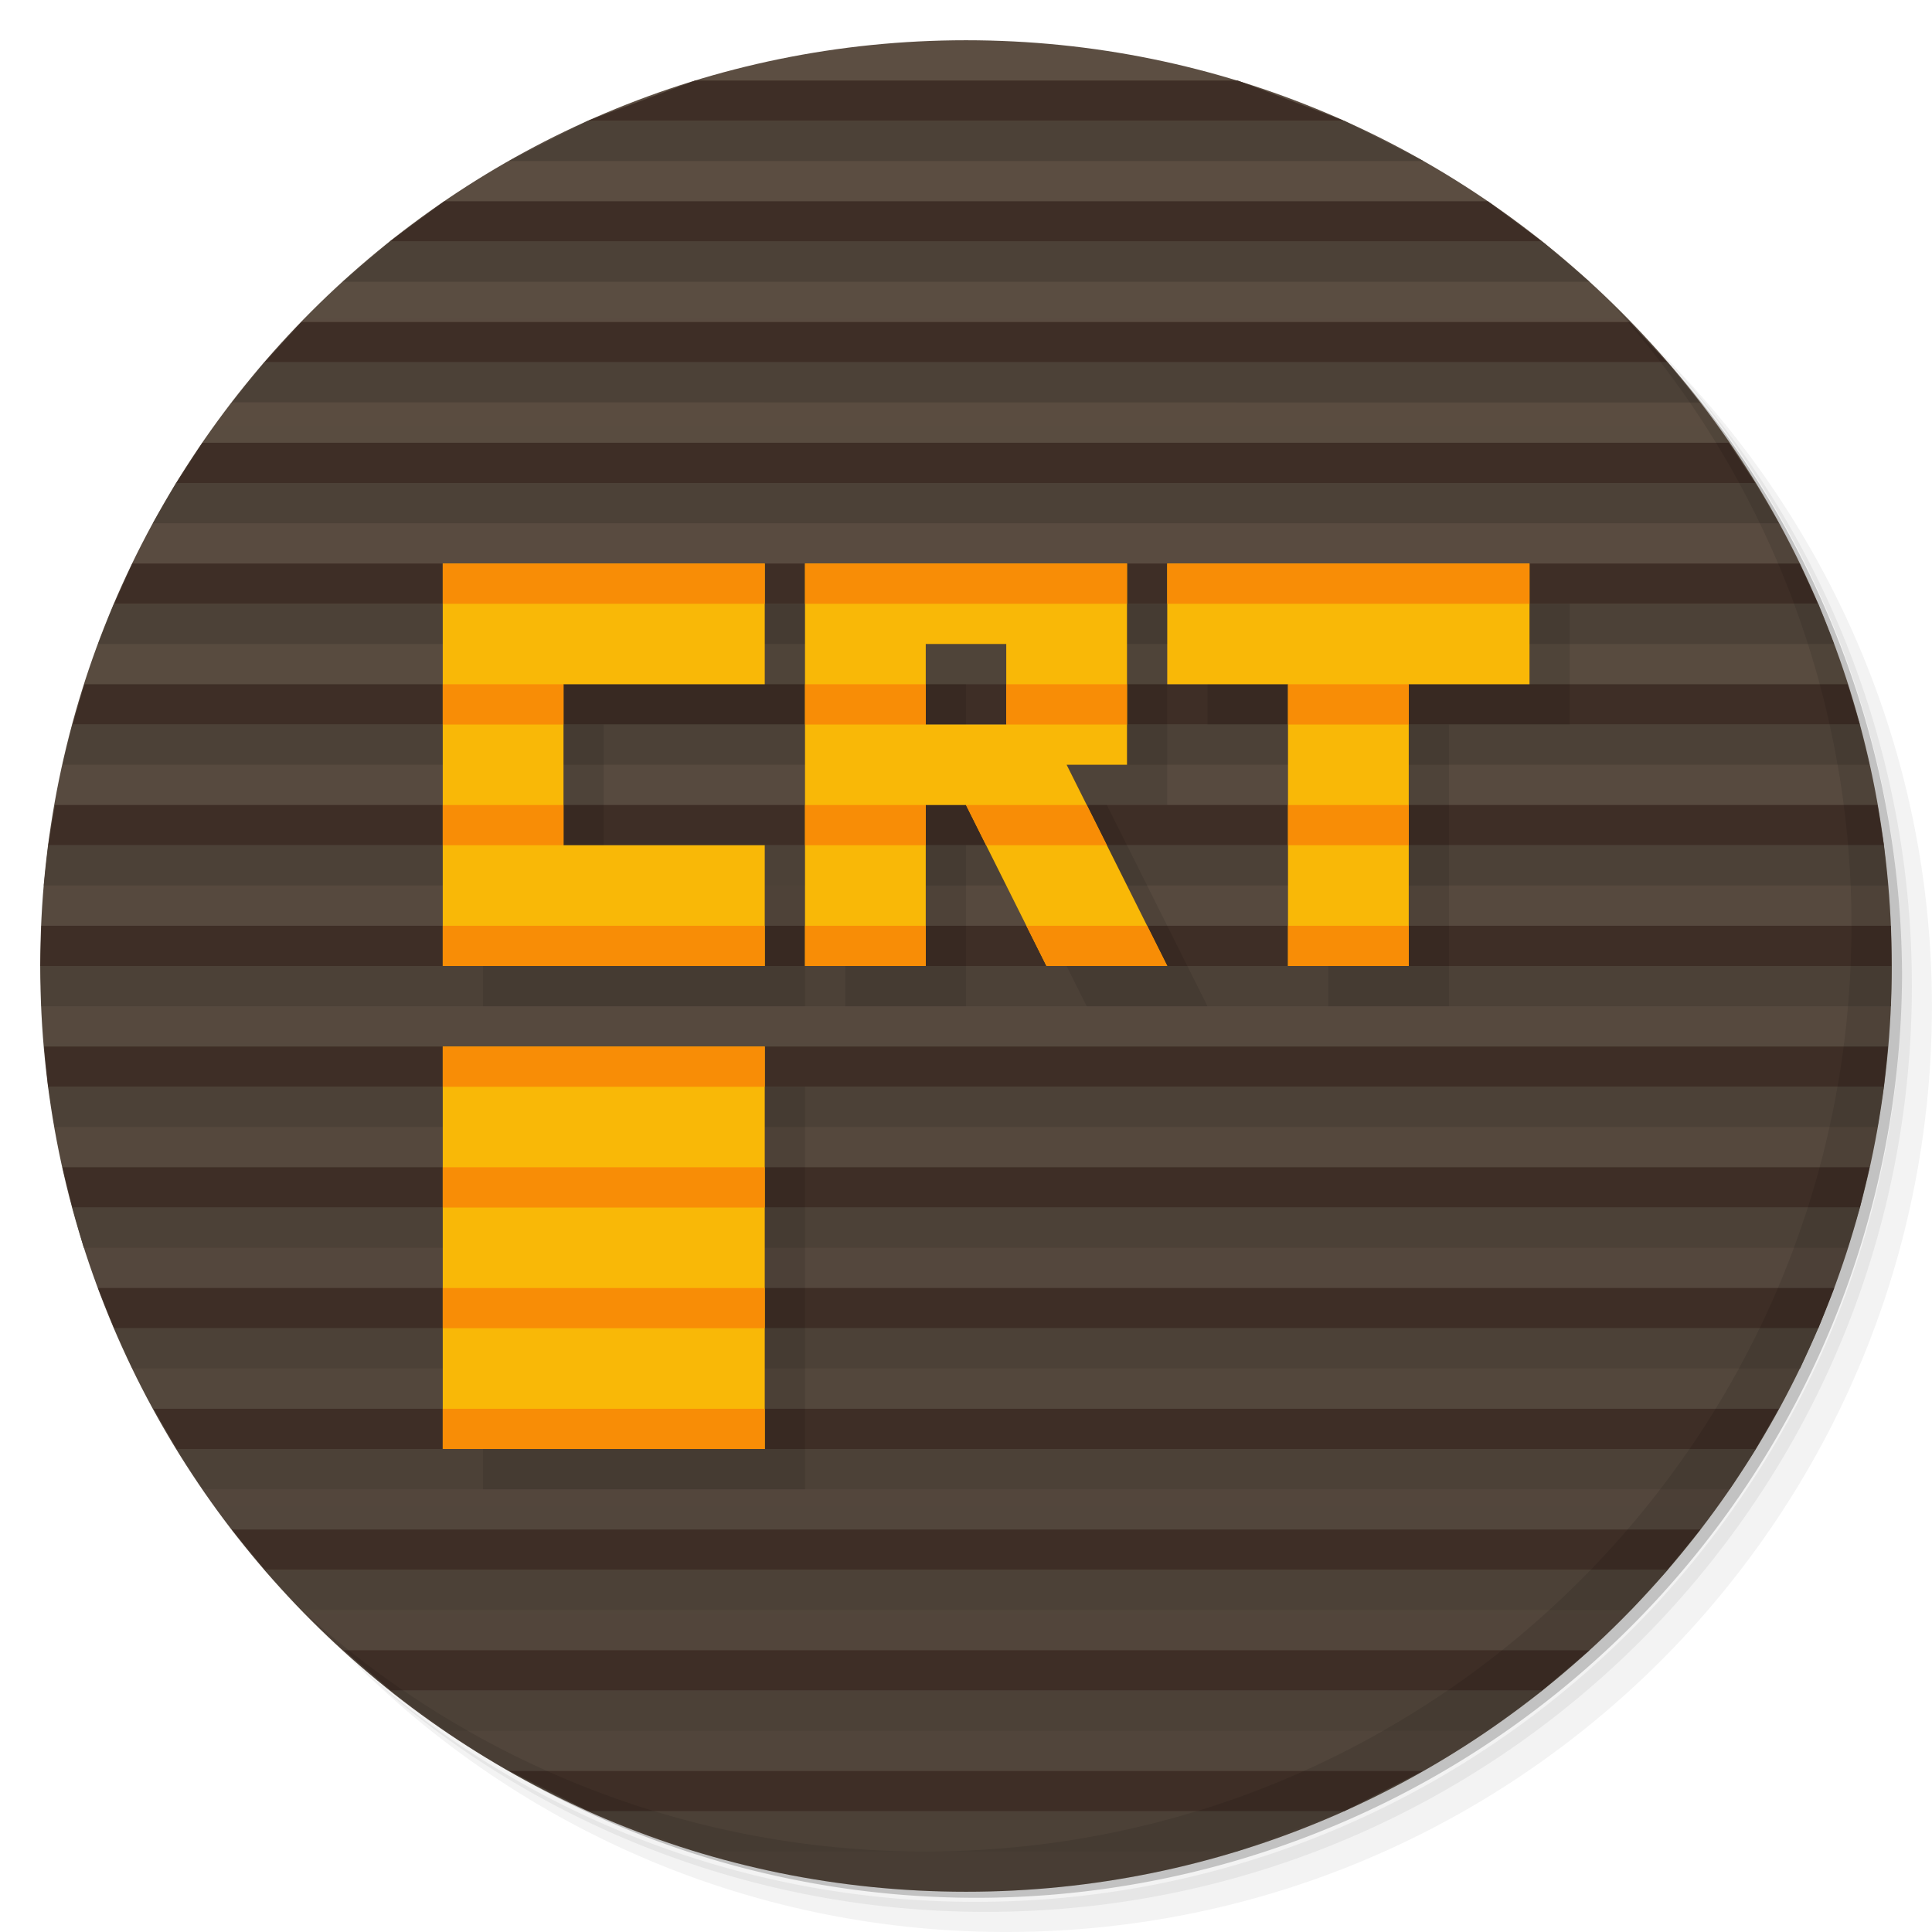 <svg xmlns="http://www.w3.org/2000/svg" viewBox="0 0 48 48">
  <defs>
    <linearGradient id="a" x2="0" gradientUnits="userSpaceOnUse" y2="47" y1="1">
      <stop offset="0" stop-color="#5c4e42"/>
      <stop offset="1" stop-color="#50443a"/>
    </linearGradient>
  </defs>
  <path d="M36.31 5c5.859 4.062 9.688 10.831 9.688 18.5 0 12.426-10.07 22.5-22.5 22.5-7.669 0-14.438-3.828-18.5-9.688a23.24 23.24 0 0 0 3.781 4.969 22.923 22.923 0 0 0 15.469 5.969c12.703 0 23-10.298 23-23a22.92 22.92 0 0 0-5.969-15.469A23.216 23.216 0 0 0 36.31 5zm4.969 3.781A22.911 22.911 0 0 1 47.498 24.5c0 12.703-10.297 23-23 23a22.909 22.909 0 0 1-15.719-6.219C12.939 45.425 18.662 48 24.998 48c12.703 0 23-10.298 23-23 0-6.335-2.575-12.06-6.719-16.219z" opacity=".05"/>
  <path d="M41.28 8.781a22.923 22.923 0 0 1 5.969 15.469c0 12.703-10.297 23-23 23A22.92 22.92 0 0 1 8.78 41.281 22.911 22.911 0 0 0 24.499 47.5c12.703 0 23-10.298 23-23A22.909 22.909 0 0 0 41.28 8.781z" opacity=".1"/>
  <path d="M31.25 2.375C39.865 5.529 46 13.792 46 23.505c0 12.426-10.07 22.5-22.5 22.5-9.708 0-17.971-6.135-21.12-14.75a23 23 0 0 0 44.875-7 23 23 0 0 0-16-21.875z" opacity=".2"/>
  <path d="M24 1c12.703 0 23 10.297 23 23S36.703 47 24 47 1 36.703 1 24 11.297 1 24 1z" fill="url(#a)"/>
  <path d="M17.277 2l-2.673 1h18.785l-2.643-1H17.277zm-6.238 3L9.684 6H38.31l-1.346-1H11.039zm-3.55 3l-.915 1h34.844l-.93-1h-33zm-2.46 3l-.65 1h39.228l-.656-1H5.029zm-1.74 3l-.451 1h42.33l-.457-1H3.289zm-1.191 3l-.293 1h44.4l-.3-1H2.099zm-.73 3l-.17 1h45.607l-.159-1H1.367zm-.34 3L1 24h45.994l-.015-1H1.027zm.068 3l.1 1h45.607l.103-1H1.096zm.455 3l.248 1h44.41l.24-1H1.55zm.883 3l.402 1h42.34l.396-1H2.434zm1.379 3l.578 1h39.228l.574-1H3.813zm1.945 3l.82 1h34.848l.82-1H5.758zm2.785 3l1.17 1h28.599l1.178-1H8.543zm4.119 3l1.969 1h18.758l1.957-1H12.662z" fill="#3e2e26"/>
  <path d="M14.609 3l-1.964 1h22.716l-1.968-1H14.609zM9.691 6L8.518 7h30.97l-1.172-1H9.69zm-3.12 3l-.807.996L42.232 10l-.808-1H6.57zm-2.194 3l-.578 1h40.398l-.59-1H4.377zm-1.545 3l-.395 1h43.13l-.393-1H2.832zm-1.031 3l-.246 1h44.892l-.248-1H1.8zm-.602 3l-.111 1h45.816l-.101-1H1.199zm-.195 3l.027 1H46.98l.015-1H1.004zm.197 3l.156 1h45.29l.156-1H1.201zm.596 3l.285 1h43.824l.301-1H1.797zm1.043 3l.451 1h41.43l.449-1H2.84zm1.55 3l.647 1h37.936l.648-1H4.391zm2.184 3l.912 1h33.032l.916-1H6.574zm3.14 3l1.356 1h25.879l1.365-1H9.715zm4.909 3l2.678 1h13.416l2.654-1H14.623z" fill="#4c4137"/>
  <path d="M40.03 7.531A22.922 22.922 0 0 1 45.999 23c0 12.703-10.297 23-23 23A22.92 22.92 0 0 1 7.53 40.031C11.708 44.322 17.54 47 23.999 47c12.703 0 23-10.298 23-23 0-6.462-2.677-12.291-6.969-16.469z" opacity=".1"/>
  <path d="M12 15v10h8v-3h-5v-4h5v-3h-8zm9 0v10h3v-4h1l2 4h3l-2.5-5H29v-5h-8zm9 0v3h3v7h3v-7h3v-3h-9zm-6 2h2v2h-2v-2zM12 27v10h8V27h-8z" fill-rule="evenodd" opacity=".1"/>
  <g fill="#f9b807">
    <path d="M11 14v10h8v-3h-5v-4h5v-3h-8zm9 0v10h3v-4h1l2 4h3l-2.5-5H28v-5h-8zm9 0v3h3v7h3v-7h3v-3h-9zm-6 2h2v2h-2v-2zM11 26v10h8V26h-8z" fill-rule="evenodd"/>
  </g>
  <path d="M11 14v1h8v-1h-8zm9 0v1h8v-1h-8zm9 0v1h9v-1h-9zm-18 3v1h3v-1h-3zm9 0v1h3v-1h-3zm5 0v1h3v-1h-3zm7 0v1h3v-1h-3zm-21 3v1h3v-1h-3zm9 0v1h3v-1h-3zm4 0l.5 1h3l-.5-1h-3zm8 0v1h3v-1h-3zm-21 3v1h8v-1h-8zm9 0v1h3v-1h-3zm5.5 0l.5 1h3l-.5-1h-3zm6.5 0v1h3v-1h-3zm-21 3v1h8v-1h-8zm0 3v1h8v-1h-8zm0 3v1h8v-1h-8zm0 3v1h8v-1h-8z" fill="#f88d06"/>
</svg>
